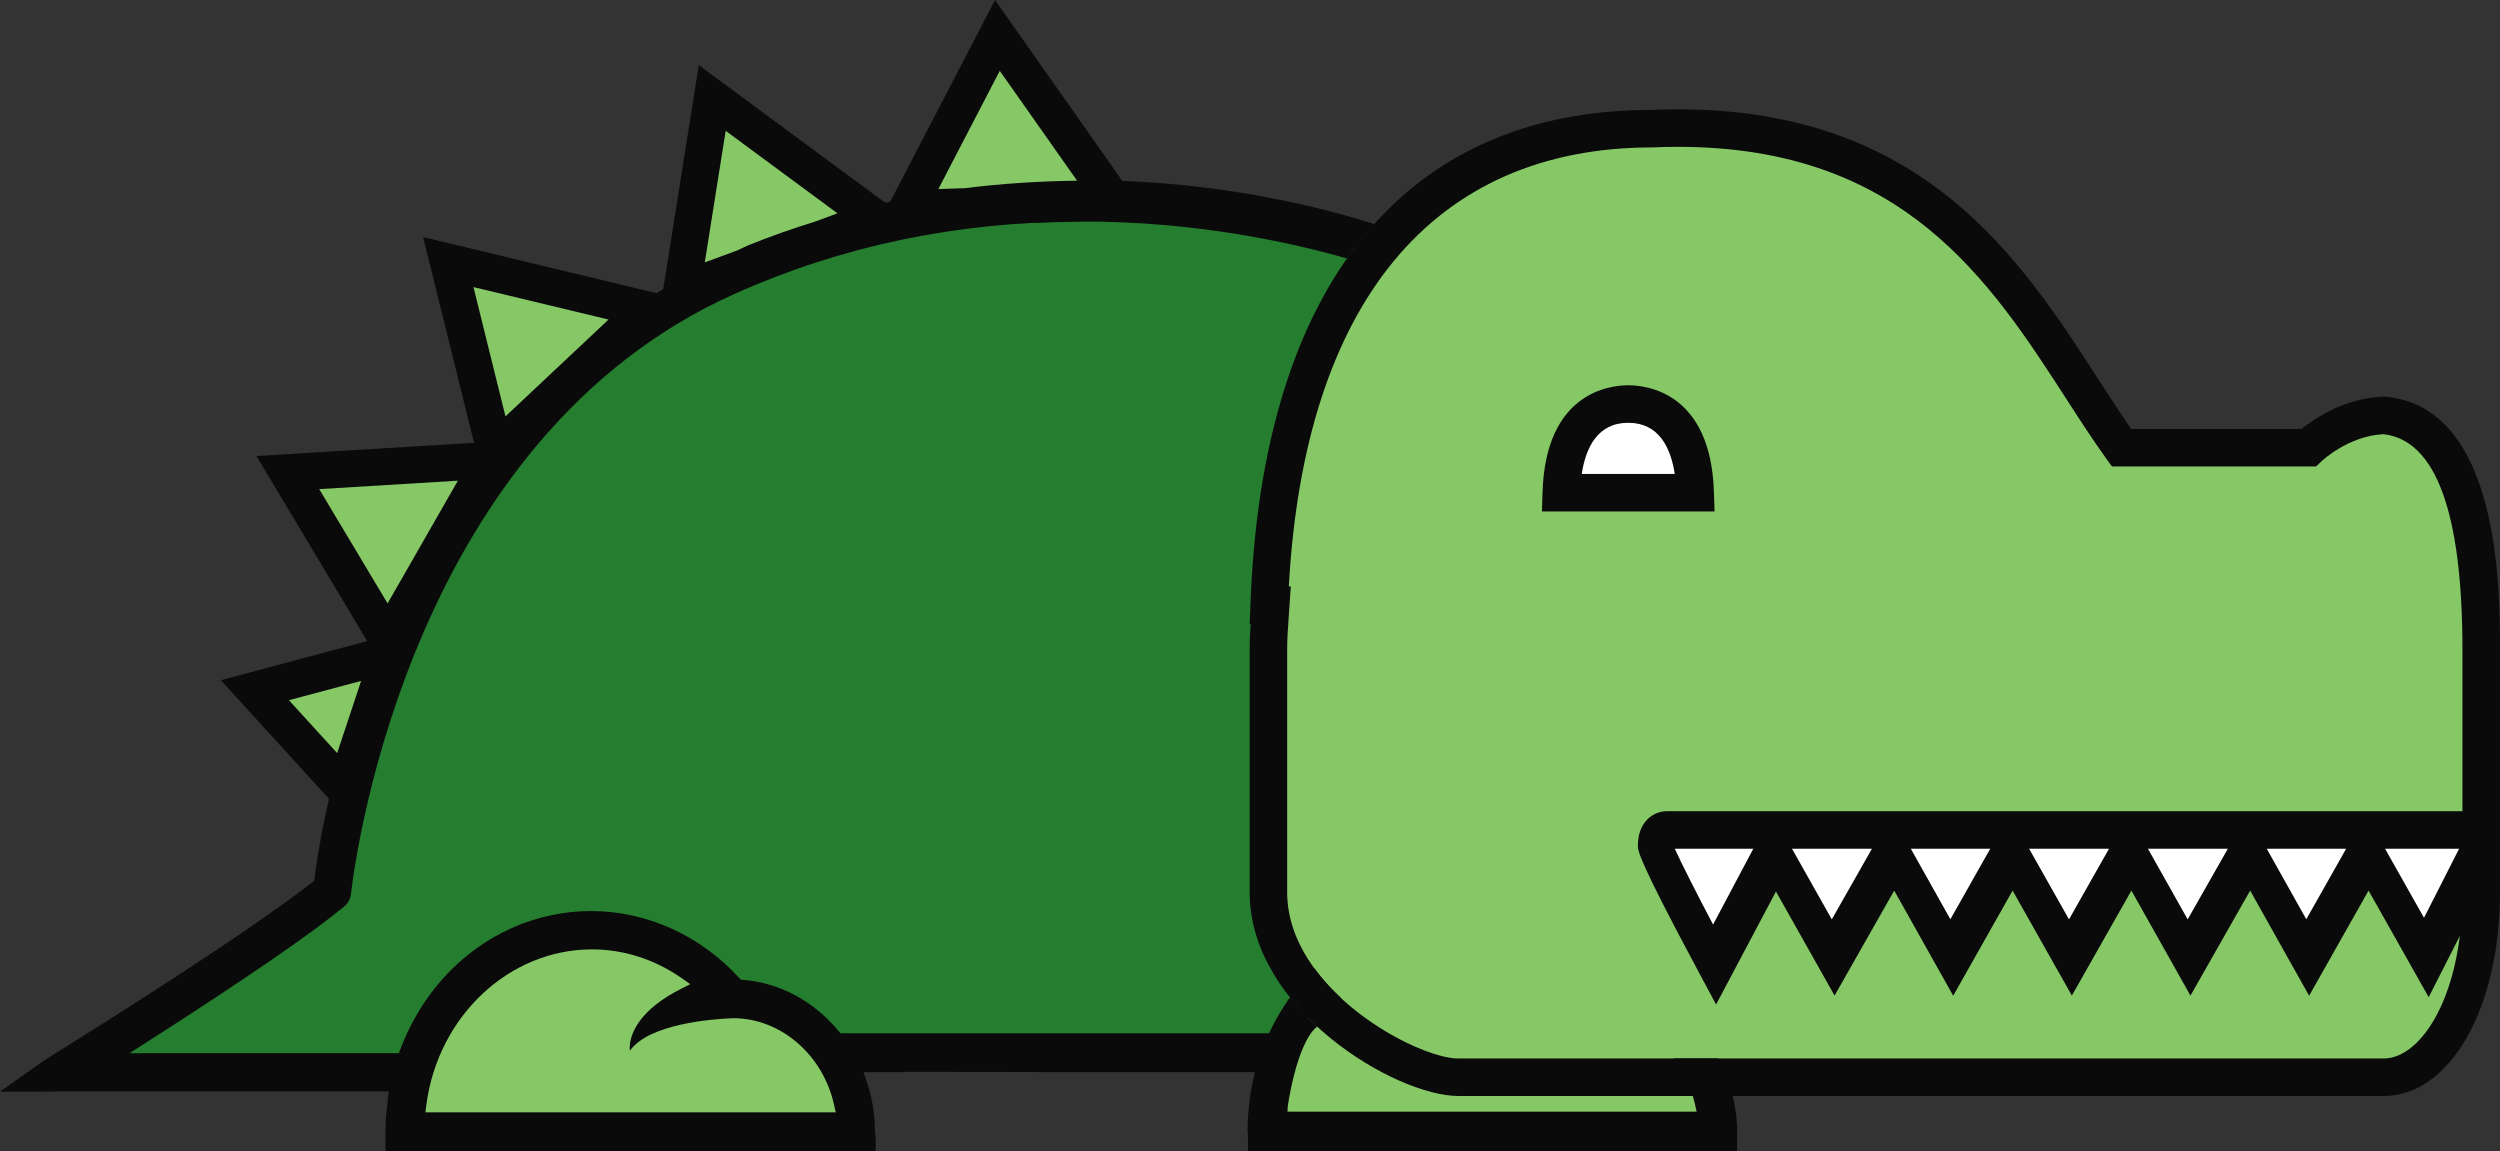 <svg version="1.1" id="图层_1" x="0px" y="0px" width="199.934px" height="92.07px" viewBox="0 0 199.934 92.07" enable-background="new 0 0 199.934 92.07" xml:space="preserve" xmlns="http://www.w3.org/2000/svg" xmlns:xlink="http://www.w3.org/1999/xlink" xmlns:xml="http://www.w3.org/XML/1998/namespace">
  <rect x="0" y="0" width="199.934" height="92.07" fill="#333333" stroke="none"/>
  <path fill="#257D2F" d="M108.549,21.247l0.807-1.149l-1.352-0.387c-4.783-1.367-12.396-2.997-21.49-2.997
	c-0.682,0-1.361,0.022-2.02,0.046l-0.447,0.016l-1.471,0.048c-8.595,0.457-16.757,2.403-24.281,5.786
	C32.189,34.324,27.527,67.574,27.082,71.326c-0.019,0.189-0.074,0.299-0.207,0.415c-2.623,2.159-7.885,5.773-15.615,10.724
	l-1.439,0.92L6.94,85.228h3.42H31.9h0.691l0.244-0.646l0.123-0.323c2.381-6.314,8.006-10.395,14.33-10.395
	c4.137,0,8.174,1.826,11.078,5.013l0.131,0.144l0.266,0.294l0.396,0.031l0.194,0.016c2.656,0.219,5.119,1.543,6.937,3.73
	l0.151,0.182l0.3,0.36h0.469h34.278h0.63l0.271-0.565l0.137-0.282c0.398-0.823,0.888-1.646,1.451-2.443l0.435-0.612l-0.468-0.588
	c-1.991-2.509-3.004-5.126-3.004-7.777V51.979c0-0.739,0.027-1.28,0.076-2.021l0.07-1.065h-0.105l0.021-0.519
	C101.42,36.916,103.959,27.789,108.549,21.247z" class="color c1"/>
  <path fill="#86C866" d="M195.832,74.393l-1.648,3.24l-3.891-6.901l-0.871-1.543l-0.871,1.542l-3.879,6.863l-3.848-6.86l-0.865-1.545
	l-0.875,1.54l-3.902,6.861l-3.854-6.856l-0.867-1.544l-0.875,1.541l-3.887,6.859l-3.871-6.858l-0.869-1.542l-0.871,1.541
	l-3.879,6.863l-3.849-6.859l-0.864-1.545l-0.875,1.54l-3.896,6.86l-3.818-6.781l-0.897-1.595l-0.857,1.616l-3.909,7.377
	l-0.443-0.827c-3.188-5.945-4.805-9.228-4.805-9.751c0-1.295,0.717-1.755,1.332-1.755h63.61h1v-1V51.979
	c0-11.729-2.354-17.697-7.199-18.247l-0.077-0.01l-0.08,0.004c-3.162,0.147-5.496,2.341-5.595,2.435l-0.151,0.146l-0.211,0.002
	h-15.205l-0.15-0.208c-1.041-1.442-2.061-3.021-3.143-4.693c-6.269-9.699-13.354-20.661-31.931-20.661
	c-0.682,0-1.389,0.016-2.102,0.048c-18.057,0-28.732,12.802-30.016,36.046l-0.06,1.056h0.146l-0.101,1.465
	c-0.076,1.098-0.119,1.702-0.119,2.621v19.384c0,2.281,0.8,4.528,2.371,6.678c0.316,0.434,0.67,0.868,1.049,1.289l0.019,0.019
	l0.041,0.045c0.326,0.361,0.713,0.754,1.119,1.132c3.405,3.167,7.887,5.127,10.084,5.127h17.221h3.586h53.199
	c3.385,0,6.299-4.393,7.086-10.682l0.713-5.681L195.832,74.393z" class="color c2"/>
  <path fill="#86C866" d="M67.678,88.133c-0.994-4.465-4.797-7.705-9.043-7.705c-1.588,0.063-3.877,0.271-5.834,0.927
	c0.504-0.442,1.188-0.913,2.107-1.379l0.743-0.377l1.49-0.754l-1.367-0.958l-0.684-0.479c-2.32-1.624-5-2.482-7.75-2.482
	c-7.139,0-13.262,5.735-14.24,13.341l-0.072,0.564l-0.145,1.127h1.137h32.814h1.246l-0.271-1.216L67.678,88.133z" class="color c2"/>
  <path fill="#86C866" d="M136.527,88.082c-0.053-0.243-0.118-0.479-0.188-0.713l-0.211-0.719h-0.748h-18.758
	c-2.363,0-6.884-1.854-10.604-5.29l-0.633-0.583l-0.672,0.538c-1.873,1.502-2.59,6.101-2.715,7.005l-0.006,0.039l-0.002,0.039
	l-0.025,0.448l-0.063,1.06h1.062h32.721h1.246l-0.27-1.218L136.527,88.082z" class="color c2"/>
  <path fill="#0A0A0A" d="M190.629,87.651h-74.006c-4.976,0-16.683-6.879-16.683-16.289V51.979c0-0.772,0.027-1.329,0.078-2.086
	h-0.074l0.058-1.555c0.93-25.502,12.317-39.547,32.065-39.547c0.681-0.031,1.41-0.048,2.123-0.048
	c19.666,0,27.388,11.947,33.593,21.549c0.918,1.419,1.791,2.771,2.661,4.015h13.621c0.996-0.811,3.425-2.486,6.558-2.584
	l0.094-0.003l0.094,0.009c9.123,0.857,9.123,15.453,9.123,20.25V71.36C199.934,80.647,195.934,87.651,190.629,87.651z
	 M103.072,46.894h0.158l-0.172,2.532c-0.078,1.113-0.117,1.673-0.117,2.554v19.384c0,7.774,10.375,13.288,13.683,13.288h74.006
	c2.576,0,5.326-3.668,6.094-9.806l-2.492,4.903l-4.809-8.526l-4.754,8.409l-4.715-8.409l-4.775,8.399l-4.723-8.398l-4.761,8.397
	l-4.739-8.398l-4.75,8.409l-4.718-8.408l-4.77,8.397l-4.686-8.322l-4.789,9.033l-1.33-2.479c-4.925-9.182-4.925-9.809-4.925-10.224
	c0-1.894,1.209-2.755,2.332-2.755h63.611V51.979c0-10.976-2.123-16.778-6.311-17.254c-2.814,0.131-4.931,2.138-4.951,2.158
	l-0.437,0.419l-0.608,0.005H168.9l-0.448-0.622c-1.063-1.473-2.097-3.072-3.189-4.765c-6.111-9.457-13.039-20.177-31.072-20.177
	c-0.67,0-1.354,0.016-2.057,0.047C114.584,11.792,104.324,24.24,103.072,46.894z" class="color c3"/>
  <polygon fill="#0A0A0A" points="20.508,36.468 31.055,54.094 41.891,35.168 " class="color c3"/>
  <polygon fill="#0A0A0A" points="17.66,54.397 28.18,65.937 33.396,50.199 " class="color c3"/>
  <polygon fill="#0A0A0A" points="33.838,18.959 38.773,38.899 54.666,23.965 " class="color c3"/>
  <polygon fill="#0A0A0A" points="55.885,5.209 52.664,25.496 73.119,17.931 " class="color c3"/>
  <polygon fill="#0A0A0A" points="79.576,0 70.105,18.229 91.904,17.52 " class="color c3"/>
  <path fill="#0A0A0A" d="M135.551,88.298l0.135,0.608h-32.721l0.025-0.448c0,0,0.692-5.032,2.35-6.361
	c-0.781-0.722-1.516-1.501-2.178-2.334c-0.57,0.807-1.091,1.666-1.535,2.587l-0.138,0.283H67.211l-0.15-0.181
	c-1.987-2.396-4.697-3.85-7.625-4.09l-0.197-0.016l-0.131-0.146c-3.094-3.394-7.401-5.34-11.817-5.34
	c-6.746,0-12.738,4.334-15.267,11.041L31.9,84.228H10.359l1.439-0.921c7.758-4.967,13.053-8.604,15.736-10.813
	c0.321-0.282,0.502-0.628,0.539-1.049c0.446-3.758,5.024-36.432,30.631-47.923c8.569-3.854,17.926-5.808,27.809-5.808
	c8.889,0,16.342,1.564,21.217,2.959c0.685-0.976,1.408-1.896,2.181-2.755c-4.095-1.297-11.14-3.072-19.91-3.443
	c-5.857-0.175-11.388,0.209-16.58,1.136l0.067,0.052l-1.11,0.22c-4.357,0.861-8.597,2.127-12.599,3.762
	c-6.959,2.998-13.084,7.317-18.196,12.835l-0.181,0.199c-0.141,0.156-0.28,0.313-0.418,0.472l-0.727,0.845l-0.002-0.008
	c-2.078,2.544-4.654,6.472-4.685,6.516c-1.922,3.136-3.674,6.59-5.2,10.254c-0.355,0.917-0.718,1.847-1.078,2.724l-1.58,5.049
	c-1.463,4.939-2.289,9.383-2.551,11.684l-0.023,0.207l-0.164,0.129C19.936,74.508,8.928,81.442,4.428,84.24l-0.262,0.163
	C3.66,84.707,1.443,86.277,0,87.307c1.746-0.007,4.396-0.018,4.973-0.018h26.115l-0.064,0.558c-0.092,0.78-0.182,1.612-0.194,2.446
	l-0.004,0.157l0.006,0.028l-0.004,0.073v1.519h39.207v-0.893l-0.062-0.835c-0.02-1.352-0.25-2.675-0.686-3.933l-0.229-0.664h3.119
	c0.037,0,0.074-0.007,0.111-0.013l0.129-0.013l10.342,0.013c0.037,0.006,0.074,0.013,0.111,0.013h17.489l-0.135,0.607
	c-0.301,1.347-0.451,2.745-0.451,4.159c0,0.06,0.011,0.114,0.019,0.17l0.01,0.114v1.271h39.119l0.01-1.559
	c0.002-0.394-0.021-0.788-0.061-1.179c-0.011-0.104-0.021-0.2-0.035-0.298l-0.178-1.031c-0.027-0.121-0.064-0.234-0.097-0.354
	h-3.182C135.443,87.865,135.502,88.078,135.551,88.298z M34.021,88.958l0.072-0.563c0.914-7.107,6.609-12.469,13.248-12.469
	c2.543,0,5.025,0.796,7.176,2.302l0.685,0.479l-0.744,0.377c-3.246,1.643-3.945,3.438-4.072,4.364
	c-0.031,0.22-0.033,0.417-0.021,0.591c1.527-2.162,6.566-2.544,8.271-2.61c3.789,0,7.174,2.911,8.066,6.922l0.135,0.608
	L34.021,88.958L34.021,88.958z" class="color c3"/>
  <path fill="#0A0A0A" d="M133.844,84.651c0.674,0.874,1.205,1.887,1.537,3h3.182c-0.291-1.141-0.719-2.173-1.133-3H133.844z" class="color c3"/>
  <path fill="#0A0A0A" d="M105.34,82.097c0.553-0.841,1.188-1.604,1.885-2.3c-0.771-0.718-1.488-1.502-2.104-2.348
	c-0.711,0.7-1.363,1.478-1.957,2.313C103.824,80.596,104.559,81.375,105.34,82.097z" class="color c3"/>
  <path fill="#86C866" d="M79.955,5.666l6.184,8.785c-3.088,0.039-6.08,0.235-8.973,0.598l-2.121,0.069L79.955,5.666z" class="color c2"/>
  <path fill="#86C866" d="M56.365,20.983l1.67-10.521l8.938,6.597l-1.736,0.644c-1.854,0.575-3.684,1.216-5.457,1.939
	c-0.288,0.125-0.567,0.267-0.854,0.396L56.365,20.983z" class="color c2"/>
  <polygon fill="#86C866" points="48.666,25.556 40.424,33.3 37.865,22.96 " class="color c2"/>
  <polygon fill="#86C866" points="36.619,38.442 30.998,48.256 25.529,39.117 " class="color c2"/>
  <polygon fill="#86C866" points="28.879,54.457 26.965,60.228 23.107,55.996 " class="color c2"/>
  <path fill="#0A0A0A" d="M137.121,40.903h-13.808l0.049-1.547c0.25-7.928,5.31-8.544,6.854-8.544s6.604,0.616,6.854,8.543
	L137.121,40.903z" class="color c3"/>
  <path fill="#FFFFFF" d="M126.498,37.903h7.438c-0.321-2.111-1.276-4.091-3.721-4.091C127.775,33.813,126.82,35.791,126.498,37.903z" class="color c4"/>
  <path fill="#FFFFFF" d="M196.666,67.874l-2.81,5.524l-3.116-5.524H196.666z M181.278,67.874l3.164,5.643l3.189-5.643H181.278z
	 M171.777,67.874l3.179,5.651l3.214-5.651H171.777z M162.275,67.874l3.19,5.652l3.202-5.652H162.275z M152.813,67.874l3.166,5.643
	l3.188-5.643H152.813z M143.311,67.874l3.185,5.652l3.21-5.652H143.311z M133.938,67.874c0.496,1.107,1.722,3.519,3.063,6.068
	l3.218-6.068H133.938z" class="color c4"/>
</svg>